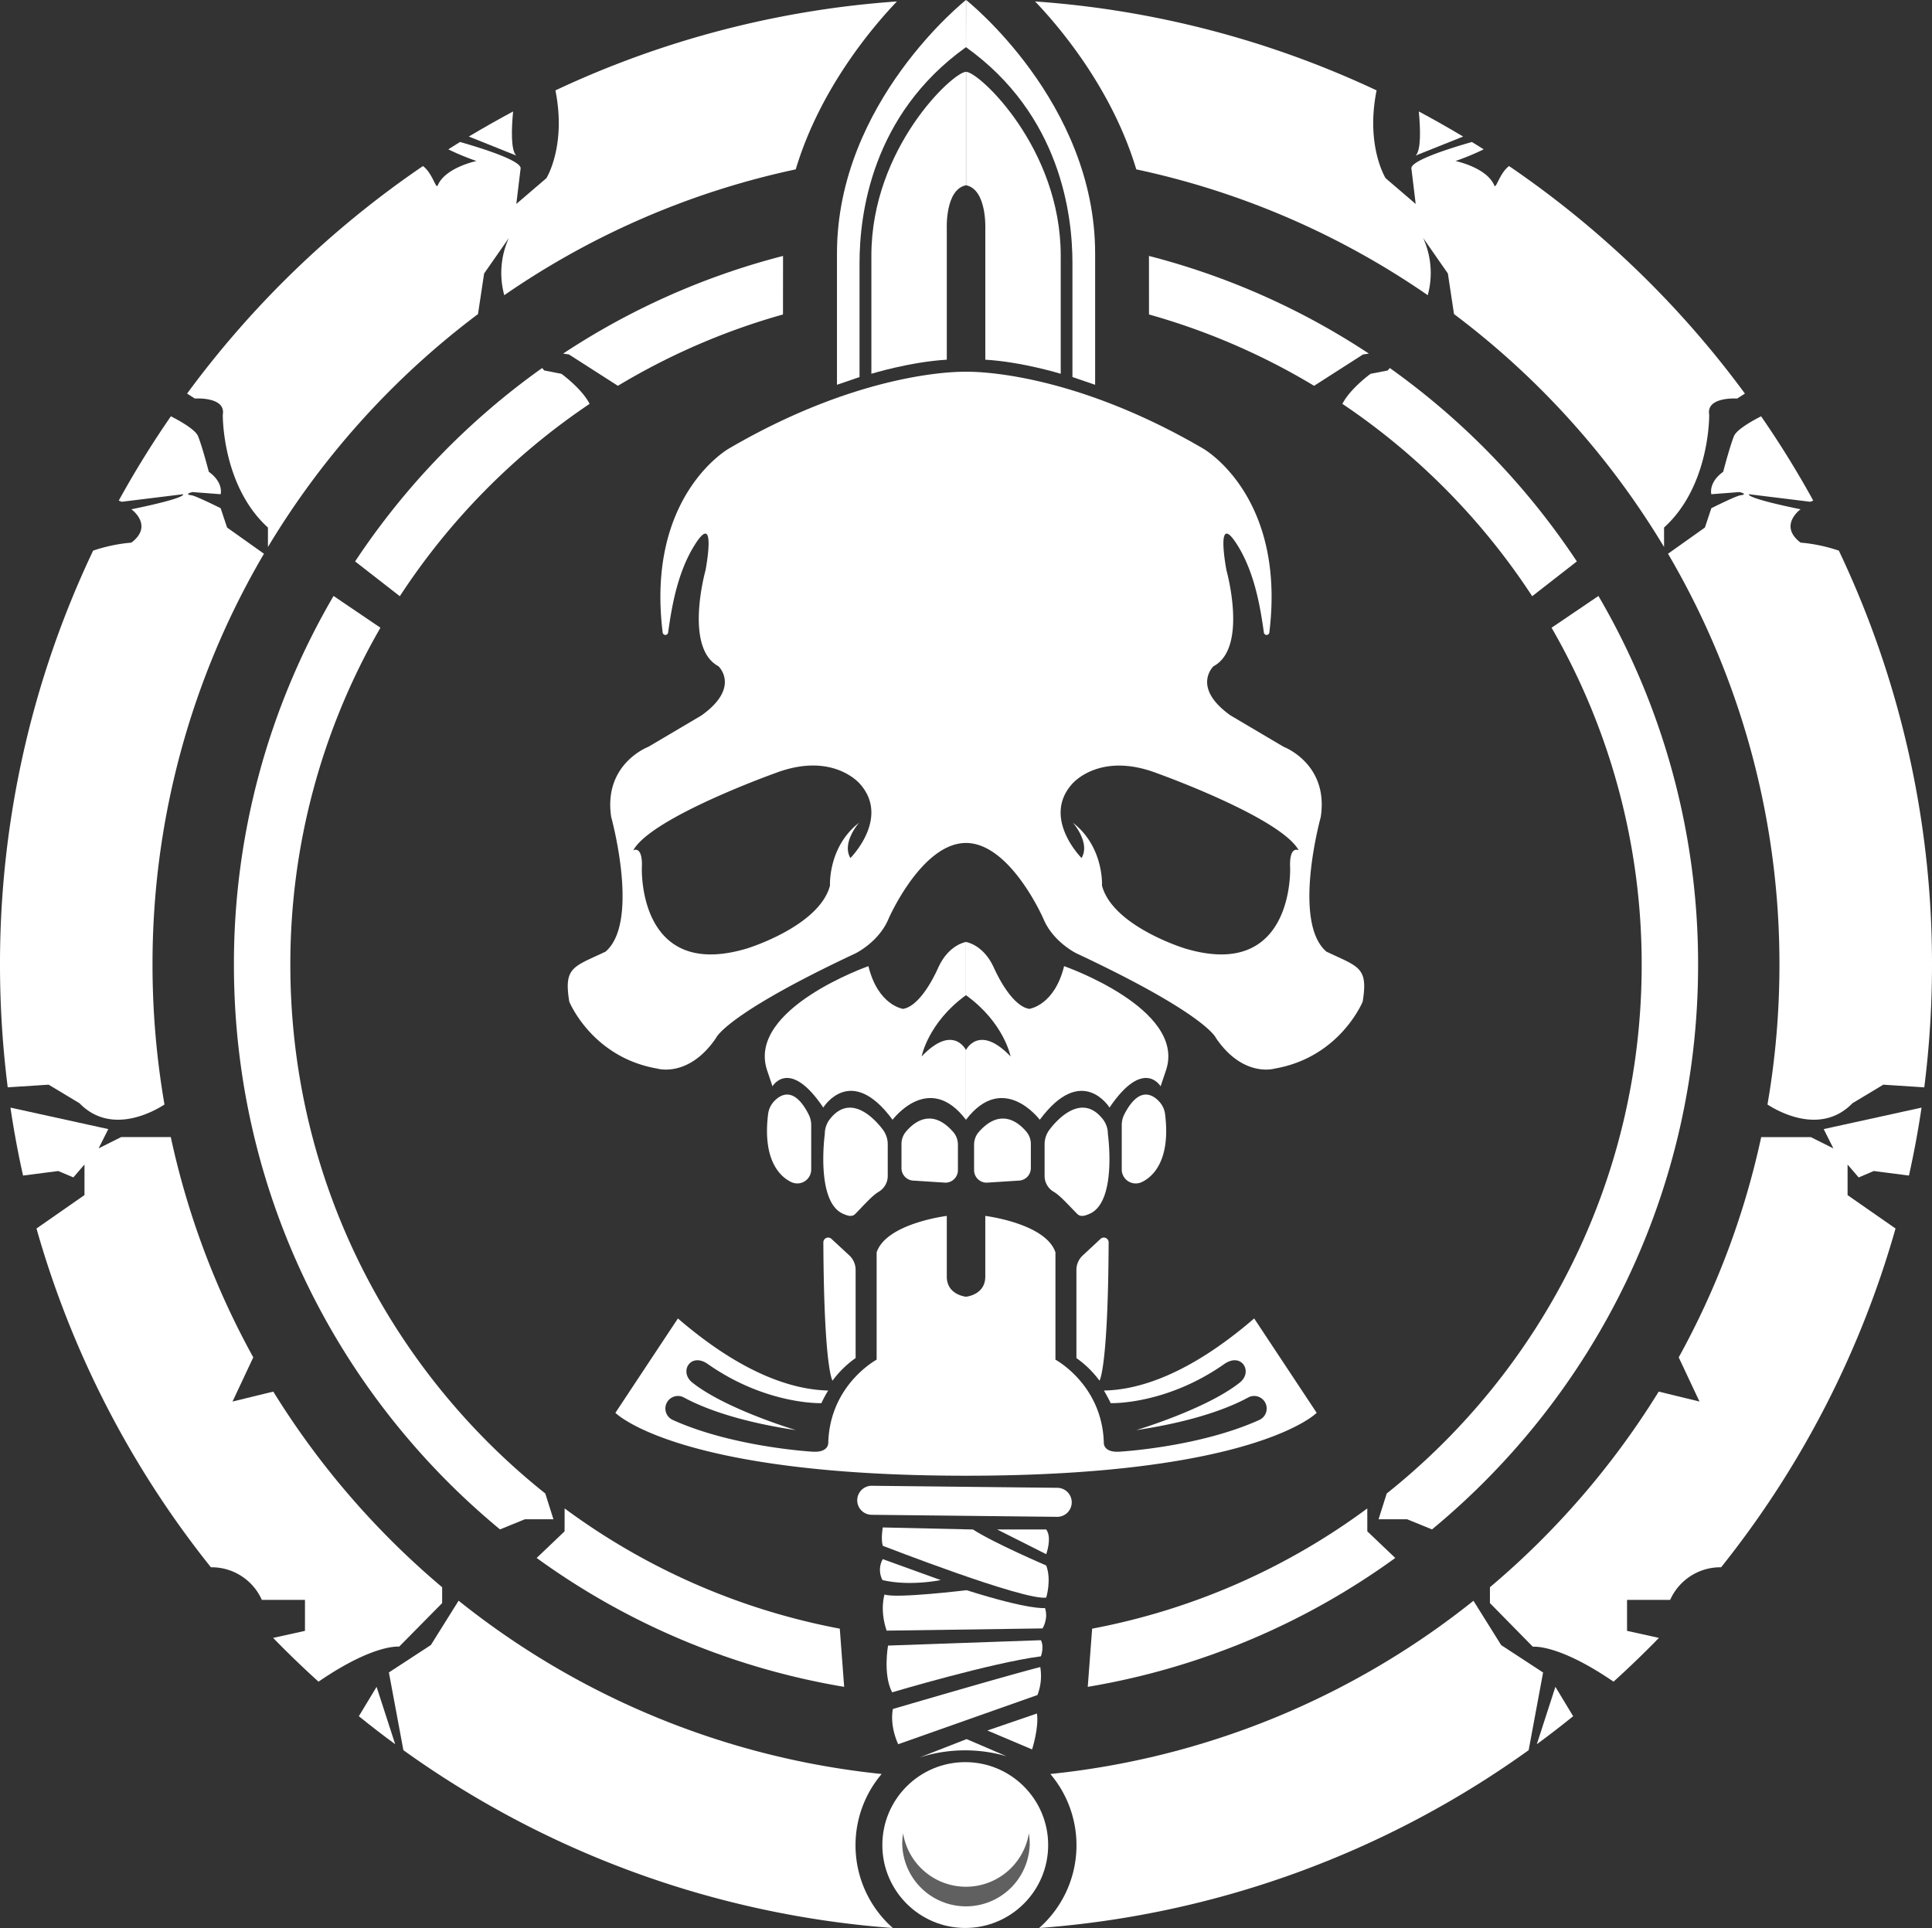 <svg xmlns="http://www.w3.org/2000/svg" viewBox="0 0 947.89 946.04"><rect x="0" y="0" width="947.89" height="946.04" fill="#333333" stroke="none"/><defs><style>.cls-1{fill:#fff;}.cls-2{fill:#606060;}</style></defs><g id="Layer_2" data-name="Layer 2"><g id="_1" data-name="1"><path class="cls-1" d="M473.93,0s-63.29,50-63.29,124.34V188.8L421.71,185v-56c0-23.58,5.81-72.65,52.22-105.85Z"/><path class="cls-1" d="M473.93,35.25c-6.33,0-46.41,37.4-46.41,90.15v58s19-5.86,37-6.91v-64.3S463.65,93,473.93,90.9Z"/><path class="cls-1" d="M384.18,125.58a357,357,0,0,0-107.9,47.92l2.87.42,24,15.38a330.14,330.14,0,0,1,81-35Z"/><path class="cls-1" d="M129.51,271.7l-18.09-12.85-3.17-9.5s-12-6-14.24-6.33c-4.22-.53.46-1.58.46-1.58l13.78,1.05s1.59-5.67-5.8-11c0,0-3.16-12.19-5.27-17.47-1.22-3-7.91-7-13.34-9.76a477,477,0,0,0-25.58,41.37l1.47.57,30.06-3.7s2.84,1.59-25.32,7.39c0,0,11.08,7.91,0,16.35a79.54,79.54,0,0,0-18.78,3.94A472.1,472.1,0,0,0,0,473.44a478.16,478.16,0,0,0,3.79,60.07l20.07-1.3L39,541.31c15.67,16.14,37.05,3.66,41.7.63a401.63,401.63,0,0,1-5.87-68.5A397.25,397.25,0,0,1,129.51,271.7Z"/><path class="cls-1" d="M196.16,292.54a333.47,333.47,0,0,1,93.12-94.38c-3.83-7.51-13.82-14.74-13.82-14.74L267,181.77l-1-1.2a361.14,361.14,0,0,0-91.77,94.9Z"/><path class="cls-1" d="M134.08,682.8l-20,4.88L124.26,666A396.72,396.72,0,0,1,83.79,557.92H59.46l-11.08,5.54L53.13,554l-48-10.54q2.49,16.88,6.18,33.34l17.27-2.23L36,577.7l5.45-6.33v15L17.9,602.78A472.44,472.44,0,0,0,103.47,769a27,27,0,0,1,25,16h21.16v15.2L134,803.65q10.78,11.08,22.27,21.48c27.3-18.72,39.56-17.18,39.56-17.18l21.1-21.37v-7.79A401.31,401.31,0,0,1,134.08,682.8Z"/><path class="cls-1" d="M277,751.37l-13.7,13.06a357.14,357.14,0,0,0,150.87,63.24l-2.15-28.55a329.83,329.83,0,0,1-135-59Z"/><path class="cls-1" d="M257.53,745.44h14l-4-12.64c-76.22-60.73-125.08-154.32-125.08-259.36A329.87,329.87,0,0,1,186.65,308l-23-15.58a357.5,357.5,0,0,0-48.88,181c0,111.51,50.82,211.14,130.55,277Z"/><path class="cls-1" d="M184.76,827.67l-8.7,14.41q8.74,7.08,17.83,13.74Z"/><path class="cls-1" d="M419.74,905.43a54,54,0,0,1,12.82-35A397.21,397.21,0,0,1,225,785.4l-13.6,21.75L190.8,820.6l7.11,38.14A471.41,471.41,0,0,0,438.06,946,54.06,54.06,0,0,1,419.74,905.43Z"/><path class="cls-1" d="M230,67l23.27,9.31c-2.68-2.68-2.34-13.06-1.53-21.62Q240.73,60.6,230,67Z"/><path class="cls-1" d="M272.5,44.35c5.48,27.22-4.42,43.07-4.42,43.07l-14.77,12.66,2.11-17.41c.46-3.83-18.82-9.9-29.7-13q-2.9,1.78-5.76,3.61A121.17,121.17,0,0,0,233.79,79s-15.3,3.16-19,11.92c-.93,2.21-2.41-5.73-7.26-9.45A476.35,476.35,0,0,0,91.79,193.11l3.8,2.44s15.3-1.06,13.72,7.91c0,0-.53,34.81,22.15,55.39v9.54A401.29,401.29,0,0,1,234.52,154.1l3-19.9,12.14-17.43a41.43,41.43,0,0,0-2.25,28.07,397.1,397.1,0,0,1,143-61.74C402.21,43.74,427.92,13.42,440.05.71A471.13,471.13,0,0,0,272.5,44.35Z"/><path class="cls-1" d="M484.43,849.09l21.94,9.28s3.43-10.72,2.38-17.62Z"/><path class="cls-1" d="M509,831.68,440.7,855.82s-4.23-8.31-2.64-17.28c0,0,57.56-16.88,72.32-20.57A26,26,0,0,1,509,831.68Z"/><path class="cls-1" d="M451.05,862.37l23.17-9.06,19.7,8.44A72.73,72.73,0,0,0,451.05,862.37Z"/><path class="cls-1" d="M437.7,830.36s48.63-14.5,73-17.67c0,0,1.72-4.48,0-7.91l-75,2.64S433.12,821.66,437.7,830.36Z"/><path class="cls-1" d="M435,800.09,511.5,799s3-4.74,1.2-10c0,0-7.12,1.16-38.48-8.76,0,0-34.64,4.22-40.25,2.11C434,782.36,431.47,789.67,435,800.09Z"/><path class="cls-1" d="M513.3,783.88s2.7-8.64,0-15.76c0,0-25.65-11-35.94-17.66l-44.25-1s-1,5.53,0,9C433.11,758.42,502.15,785.4,513.3,783.88Z"/><path class="cls-1" d="M433.11,765l28.43,10.28s-15.11,3.17-28.57,0A10.75,10.75,0,0,1,433.11,765Z"/><path class="cls-1" d="M489.23,750.46l24.07,12.12s3-8.15,0-12.12Z"/><path class="cls-1" d="M426.07,474.05s-59.3,20.78-49.83,50.75L379,533s8.31-14.24,24.92,10.43c0,0,13.45-21.94,34,6,0,0,17.81-24,36,0V515.2s-6.33-13.06-21.75,3.16c0,0,3.16-16.61,21.75-30.06V462.19s-8.3,1.18-13.45,12.26c0,0-7.91,19-17.4,20.57C443.08,495,430.81,493.44,426.07,474.05Z"/><path class="cls-1" d="M444.4,555.37c3.86-4.66,12.63-12,23.18-.06a9.47,9.47,0,0,1,2.4,6.29v12.55a6.14,6.14,0,0,1-6.13,6.14l-15.43-1a6.13,6.13,0,0,1-6.13-6.14V561.32A9.33,9.33,0,0,1,444.4,555.37Z"/><path class="cls-1" d="M413.67,595.58c2.18.94,4.37,1.71,6,0,3.94-4,8.29-9,11.44-10.82a9,9,0,0,0,4.44-7.77V561.48a11.94,11.94,0,0,0-2.41-7.22c-4.89-6.49-16.37-17.66-26.09-5a11.82,11.82,0,0,0-2.38,7.18S400.08,589.71,413.67,595.58Z"/><path class="cls-1" d="M379.77,540.37c3.45-3.63,10-7.2,16.94,6.37A11.63,11.63,0,0,1,398,552v21.82a6.83,6.83,0,0,1-9.7,6.21c-5.38-2.49-14.25-10.53-11.46-33.3A11.25,11.25,0,0,1,379.77,540.37Z"/><path class="cls-1" d="M403,688.47s-27,.95-55.67-19.15c-8.51-6-14.35,3.74-7.65,9.06,16.41,13.06,50.83,23.33,50.83,23.33-30.42-4.53-47.22-11.79-54.93-16a6.16,6.16,0,0,0-8.42,2.54h0a6.15,6.15,0,0,0,2.9,8.45c29.29,13.28,68,15.54,68,15.54,8.7.79,8.31-4.35,8.31-4.35.79-28.49,23.73-40.75,23.73-40.75V614.49c4.75-14.24,34.42-17.89,34.42-17.89v29.76c0,9.1,9.49,9.89,9.49,9.89v87.83c-142,0-172.08-30.86-172.08-30.86l30.67-46.31c32.63,28.1,57.34,35,73.77,35.37C406.29,682.28,404.55,685.11,403,688.47Z"/><path class="cls-1" d="M408.45,677.44s-4.2-5.74-4.49-67.81a2.36,2.36,0,0,1,4-1.74l8.74,8.09a9.68,9.68,0,0,1,3.09,7.09v43.27A49.46,49.46,0,0,0,408.45,677.44Z"/><path class="cls-1" d="M518.7,744.25l-91-1a7.12,7.12,0,0,1-7.12-7.12h0a7.12,7.12,0,0,1,7.12-7.12l91,1a7.12,7.12,0,0,1,7.12,7.12h0A7.12,7.12,0,0,1,518.7,744.25Z"/><circle class="cls-1" cx="473.58" cy="905.29" r="40.68"/><path class="cls-2" d="M473.93,925.75a31.27,31.27,0,0,1-30.85-26.19,31.69,31.69,0,0,0-.42,5.09,31.28,31.28,0,0,0,62.55,0,31.69,31.69,0,0,0-.42-5.09A31.29,31.29,0,0,1,473.93,925.75Z"/><path class="cls-1" d="M357.63,220.08S316.88,243,325.11,310.25a1.35,1.35,0,0,0,2.69.09c1.57-11.15,4.18-28.26,12.42-41.95,11.91-19.78,5.93,11.42,5.93,11.42s-10.68,38,6.33,47.08c0,0,11.08,10.29-8.3,24.13l-26.11,15.43s-22.16,8.31-18.2,34.42c0,0,14.24,51.43-2.77,66.06-15.83,7.52-20.57,7.52-17.8,24.53,0,0,11.07,27.3,43.12,32.84,0,0,15.43,4.74,28.88-15,0,0,4.35-11.47,68.44-41.53,0,0,11.47-5.54,16.22-17,0,0,16.22-37.16,38-37.16V182.42S425.27,180.57,357.63,220.08ZM417.24,421c-4.45-7.47,4.22-17.31,4.22-17.31-15.29,11.9-14.24,30.83-14.24,30.83-5.27,20-40.61,30.82-40.61,30.82-53.81,16.22-51.7-39.47-51.7-39.47.53-11.36-4.22-8.66-4.22-8.66,9-16.22,69.63-37.85,69.63-37.85C408.8,368.5,422,384.72,422,384.72,436.76,401.48,417.24,421,417.24,421Z"/><path class="cls-1" d="M474,0s63.3,50,63.3,124.34V188.8L526.17,185v-56c0-23.58-5.8-72.65-52.22-105.85Z"/><path class="cls-1" d="M474,35.25c6.33,0,46.42,37.4,46.42,90.15v58s-19-5.86-37-6.91v-64.3S484.24,93,474,90.9Z"/><path class="cls-1" d="M563.71,125.58a357.1,357.1,0,0,1,107.9,47.92l-2.88.42-24,15.38a329.91,329.91,0,0,0-81-35Z"/><path class="cls-1" d="M818.37,271.7l18.1-12.85,3.16-9.5s12-6,14.25-6.33c4.22-.53-.47-1.58-.47-1.58l-13.78,1.05s-1.58-5.67,5.81-11c0,0,3.16-12.19,5.27-17.47,1.22-3,7.91-7,13.33-9.76a474.66,474.66,0,0,1,25.59,41.37l-1.47.57-30.06-3.7s-2.84,1.59,25.31,7.39c0,0-11.07,7.91,0,16.35a79.45,79.45,0,0,1,18.78,3.94,472,472,0,0,1,45.7,203.27,478.16,478.16,0,0,1-3.79,60.07L924,532.21l-15.13,9.1c-15.67,16.14-37.06,3.66-41.7.63a401.63,401.63,0,0,0,5.87-68.5A397.25,397.25,0,0,0,818.37,271.7Z"/><path class="cls-1" d="M751.73,292.54a333.47,333.47,0,0,0-93.12-94.38c3.83-7.51,13.82-14.74,13.82-14.74l8.44-1.65,1-1.2a361.14,361.14,0,0,1,91.77,94.9Z"/><path class="cls-1" d="M813.81,682.8l20,4.88L823.62,666a396.4,396.4,0,0,0,40.47-108.07h24.34l11.07,5.54L894.76,554l48-10.54q-2.5,16.88-6.18,33.34l-17.28-2.23-7.38,3.16-5.45-6.33v15L930,602.78A472.44,472.44,0,0,1,844.42,769a27,27,0,0,0-25,16H798.27v15.2l15.64,3.45q-10.78,11.08-22.27,21.48C764.34,806.41,752.07,808,752.07,808L731,786.58v-7.79A401.13,401.13,0,0,0,813.81,682.8Z"/><path class="cls-1" d="M670.84,751.37l13.71,13.06a357.25,357.25,0,0,1-150.87,63.24l2.15-28.55a329.73,329.73,0,0,0,135-59Z"/><path class="cls-1" d="M690.36,745.44h-14l4-12.64c76.22-60.73,125.09-154.32,125.09-259.36A330,330,0,0,0,761.24,308l23-15.58a357.4,357.4,0,0,1,48.89,181c0,111.51-50.82,211.14-130.55,277Z"/><path class="cls-1" d="M763.12,827.67l8.71,14.41q-8.75,7.08-17.83,13.74Z"/><path class="cls-1" d="M528.15,905.43a54,54,0,0,0-12.82-35,397.21,397.21,0,0,0,207.59-85l13.59,21.75,20.57,13.45L750,858.74A471.45,471.45,0,0,1,509.83,946,54.06,54.06,0,0,0,528.15,905.43Z"/><path class="cls-1" d="M717.85,67l-23.27,9.31c2.68-2.68,2.33-13.06,1.53-21.62Q707.15,60.6,717.85,67Z"/><path class="cls-1" d="M675.39,44.35c-5.48,27.22,4.42,43.07,4.42,43.07l14.77,12.66-2.11-17.41c-.46-3.83,18.81-9.9,29.69-13q2.9,1.78,5.77,3.61A121.17,121.17,0,0,1,714.1,79s15.29,3.16,19,11.92c.93,2.21,2.42-5.73,7.27-9.45A476.71,476.71,0,0,1,856.1,193.11l-3.81,2.44s-15.29-1.06-13.71,7.91c0,0,.53,34.81-22.15,55.39v9.54A401.29,401.29,0,0,0,713.37,154.1l-3-19.9-12.13-17.43a41.49,41.49,0,0,1,2.25,28.07,397.17,397.17,0,0,0-143-61.74C545.67,43.74,520,13.42,507.84.71A471.13,471.13,0,0,1,675.39,44.35Z"/><path class="cls-1" d="M544.94,688.47s27,.95,55.66-19.15c8.51-6,14.36,3.74,7.66,9.06-16.42,13.06-50.83,23.33-50.83,23.33,30.42-4.53,47.22-11.79,54.93-16a6.14,6.14,0,0,1,8.41,2.54h0a6.15,6.15,0,0,1-2.9,8.45c-29.28,13.28-68,15.54-68,15.54-8.7.79-8.31-4.35-8.31-4.35-.79-28.49-23.73-40.75-23.73-40.75V614.49c-4.75-14.24-34.42-17.89-34.42-17.89v29.76c0,9.1-9.5,9.89-9.5,9.89v87.83c142,0,172.09-30.86,172.09-30.86l-30.67-46.31C582.73,675,558,682,541.6,682.28,541.6,682.28,543.33,685.11,544.94,688.47Z"/><path class="cls-1" d="M539.44,677.44s4.2-5.74,4.49-67.81a2.36,2.36,0,0,0-4-1.74L531.22,616a9.69,9.69,0,0,0-3.1,7.09v43.27A49.37,49.37,0,0,1,539.44,677.44Z"/><path class="cls-1" d="M590.26,220.08S631,243,622.78,310.25a1.35,1.35,0,0,1-2.69.09c-1.58-11.15-4.18-28.26-12.42-41.95-11.91-19.78-5.94,11.42-5.94,11.42s10.68,38-6.33,47.08c0,0-11.07,10.29,8.31,24.13l26.11,15.43S652,374.76,648,400.87c0,0-14.24,51.43,2.77,66.06,15.82,7.52,20.57,7.52,17.8,24.53,0,0-11.08,27.3-43.12,32.84,0,0-15.43,4.74-28.88-15,0,0-4.35-11.47-68.44-41.53,0,0-11.47-5.54-16.22-17,0,0-16.22-37.16-38-37.16V182.42S522.61,180.57,590.26,220.08ZM530.64,421c4.46-7.47-4.22-17.31-4.22-17.31,15.3,11.9,14.24,30.83,14.24,30.83,5.28,20,40.62,30.82,40.62,30.82,53.8,16.22,51.69-39.47,51.69-39.47-.52-11.36,4.22-8.66,4.22-8.66-9-16.22-69.62-37.85-69.62-37.85-28.49-10.81-41.67,5.41-41.67,5.41C511.13,401.48,530.64,421,530.64,421Z"/><path class="cls-1" d="M522.08,474.05s59.63,20.78,50.11,50.75l-2.77,8.2s-8.35-14.24-25.06,10.43c0,0-13.53-21.94-34.22,6,0,0-17.9-24-36.21,0V515.2s6.37-13.06,21.89,3.16c0,0-3.19-16.61-21.89-30.06V462.19s8.36,1.18,13.53,12.26c0,0,8,19,17.51,20.57C505,495,517.3,493.44,522.08,474.05Z"/><path class="cls-1" d="M503.64,555.37c-3.89-4.66-12.7-12-23.32-.06a9.48,9.48,0,0,0-2.41,6.29v12.55a6.15,6.15,0,0,0,6.17,6.14l15.52-1a6.15,6.15,0,0,0,6.16-6.14V561.32A9.28,9.28,0,0,0,503.64,555.37Z"/><path class="cls-1" d="M534.55,595.58c-2.2.94-4.4,1.71-6.07,0-4-4-8.34-9-11.51-10.82a9,9,0,0,1-4.46-7.77V561.48a11.89,11.89,0,0,1,2.42-7.22c4.92-6.49,16.47-17.66,26.24-5a11.77,11.77,0,0,1,2.39,7.18S548.21,589.71,534.55,595.58Z"/><path class="cls-1" d="M568.63,540.37c-3.46-3.63-10-7.2-17,6.37a11.51,11.51,0,0,0-1.27,5.27v21.82a6.86,6.86,0,0,0,9.74,6.21c5.42-2.49,14.34-10.53,11.53-33.3A11.14,11.14,0,0,0,568.63,540.37Z"/></g></g></svg>